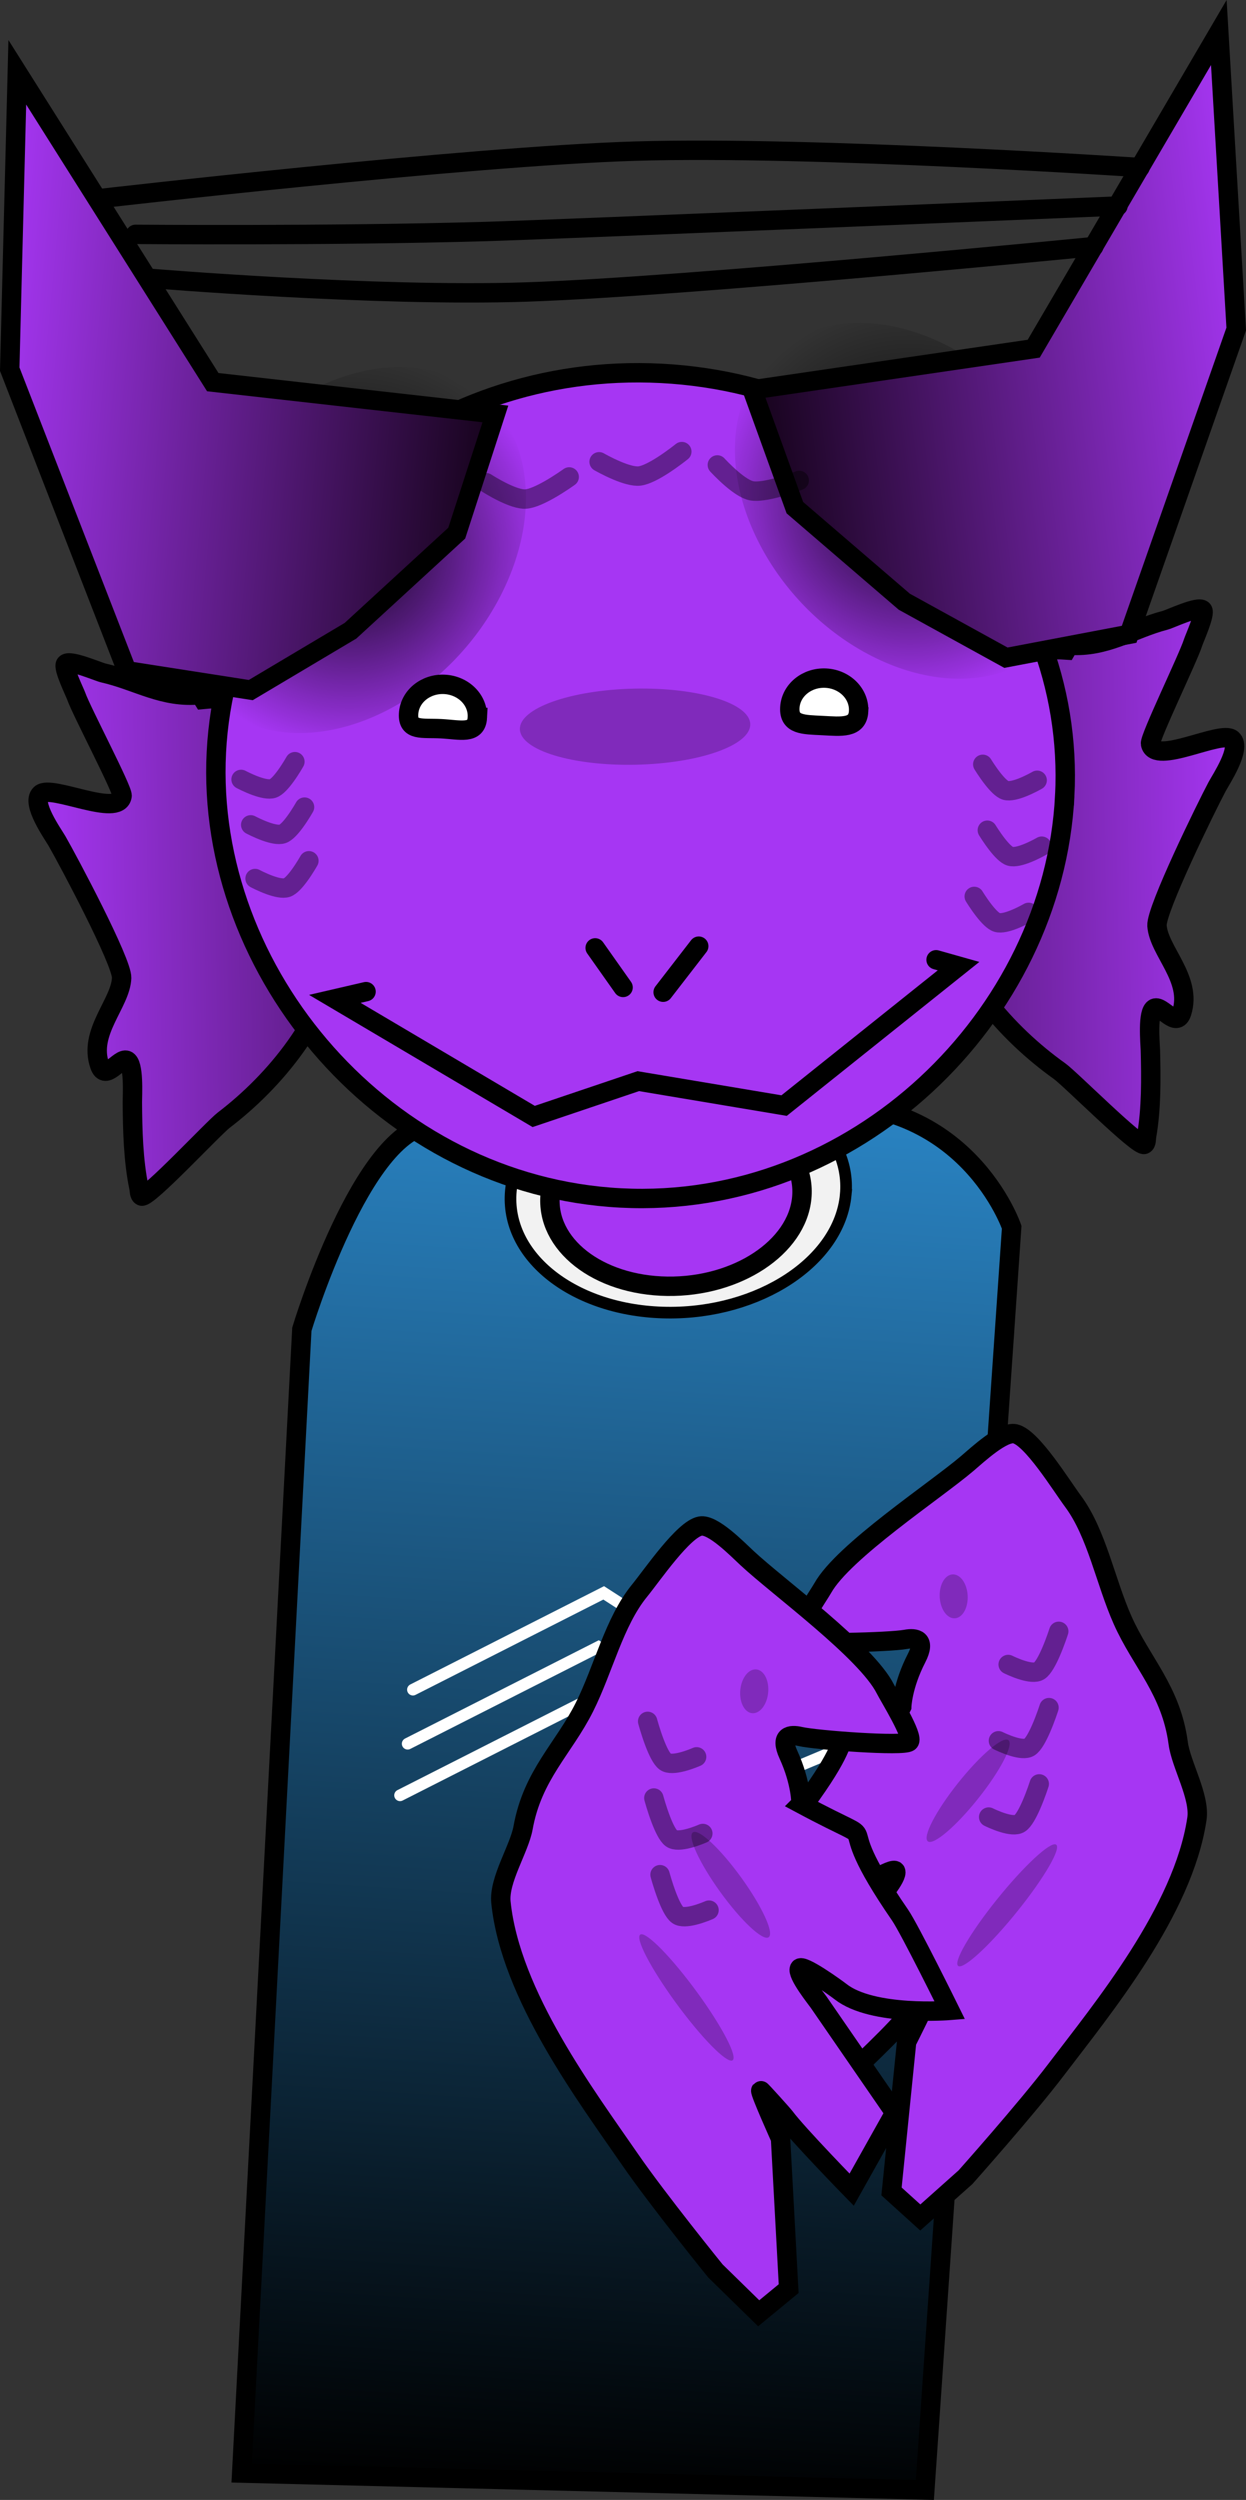 <svg version="1.1" xmlns="http://www.w3.org/2000/svg" xmlns:xlink="http://www.w3.org/1999/xlink" width="160.69" height="322.206" viewBox="0,0,160.69,322.206"><rect x="0" y="0" width="160.69" height="322.206" fill="#333333" stroke="none"/><defs><linearGradient x1="336.102" y1="164.634" x2="324.303" y2="343.698" gradientUnits="userSpaceOnUse" id="color-1"><stop offset="0" stop-color="#2982c1"/><stop offset="1" stop-color="#000000"/></linearGradient><linearGradient x1="409.438" y1="134.893" x2="369.973" y2="135.546" gradientUnits="userSpaceOnUse" id="color-2"><stop offset="0" stop-color="#a636f3"/><stop offset="1" stop-color="#581b7d"/></linearGradient><linearGradient x1="255.138" y1="141.97" x2="294.604" y2="141.316" gradientUnits="userSpaceOnUse" id="color-3"><stop offset="0" stop-color="#a636f3"/><stop offset="1" stop-color="#581b7d"/></linearGradient><radialGradient cx="295.055" cy="92.918" r="25.844" gradientUnits="userSpaceOnUse" id="color-4"><stop offset="0" stop-color="#000000" stop-opacity="0.925"/><stop offset="1" stop-color="#000000" stop-opacity="0"/></radialGradient><linearGradient x1="248.594" y1="69.402" x2="313.817" y2="75.541" gradientUnits="userSpaceOnUse" id="color-5"><stop offset="0" stop-color="#a636f3"/><stop offset="1" stop-color="#16031b"/></linearGradient><radialGradient cx="367.228" cy="86.576" r="25.356" gradientUnits="userSpaceOnUse" id="color-6"><stop offset="0" stop-color="#000000" stop-opacity="0.925"/><stop offset="1" stop-color="#000000" stop-opacity="0"/></radialGradient><linearGradient x1="411.967" y1="64.137" x2="346.983" y2="72.432" gradientUnits="userSpaceOnUse" id="color-7"><stop offset="0" stop-color="#a636f3"/><stop offset="1" stop-color="#16031b"/></linearGradient></defs><g transform="translate(-249.943,-22.027)"><g stroke-miterlimit="10"><g><path d="M281.11,340.774l7.761,-147.425c0,0 7.778,-25.831 16.81,-26.385c8.97,-0.551 30.204,-1.459 48.774,-2.6c20.142,-1.237 25.96,15.835 25.96,15.835l-11.199,162.755z" fill="url(#color-1)" stroke="#000000" stroke-width="2.5" stroke-linecap="butt"/><path d="M359.011,176.039c-0.815,8.534 -11.142,15.325 -23.066,15.168c-11.924,-0.157 -20.93,-7.202 -20.115,-15.736c0.815,-8.534 11.141,-15.325 23.065,-15.168c11.924,0.157 20.93,7.202 20.115,15.736z" fill="#f2f2f2" stroke="#000000" stroke-width="1.5" stroke-linecap="butt"/><path d="M353.342,176.413c-0.612,6.412 -8.371,11.514 -17.33,11.396c-8.959,-0.118 -15.725,-5.411 -15.113,-11.823c0.612,-6.412 8.371,-11.514 17.33,-11.396c8.959,0.118 15.725,5.411 15.113,11.823z" fill="#a636f3" stroke="#000000" stroke-width="2.5" stroke-linecap="butt"/><path d="M303.195,239.802l24.602,-12.477l18.749,12.085l15.41,-6.453" fill="none" stroke="#ffffff" stroke-width="1.5" stroke-linecap="round"/><path d="M302.517,246.771l24.602,-12.477l18.749,12.085l15.41,-6.453" fill="none" stroke="#ffffff" stroke-width="1.5" stroke-linecap="round"/><path d="M301.535,253.419l24.602,-12.477l18.749,12.085l15.41,-6.453" fill="none" stroke="#ffffff" stroke-width="1.5" stroke-linecap="round"/></g><g><path d="M366.236,241.986c0,0 0.071,-2.678 1.914,-6.255c1.253,-2.433 -0.124,-2.648 -1.422,-2.41c-2.047,0.374 -13.367,0.689 -14.049,0.03c-0.652,-0.63 2.832,-5.685 3.378,-6.655c2.661,-4.73 14.455,-12.499 18.591,-16.014c1.398,-1.188 4.642,-4.215 6.217,-3.855c2.149,0.49 5.882,6.569 7.461,8.699c3.069,4.138 4.167,10.307 6.39,15.309c2.428,5.461 6.268,9.029 7.177,15.885c0.366,2.764 2.838,6.869 2.408,9.743c-1.777,11.88 -12.185,24.46 -18.204,32.376c-3.796,4.993 -11.635,13.797 -11.635,13.797l-5.833,5.195l-3.712,-3.357l1.947,-19.271c0,0 2.975,-5.869 2.834,-6.063c-0.034,-0.047 -3.016,2.974 -3.262,3.274c-1.782,2.172 -9.042,8.945 -9.042,8.945l-5.096,-10.166c0,0 9.188,-12.083 10.451,-13.746c0.336,-0.442 3.041,-3.497 2.693,-4.257c-0.3,-0.652 -4.888,2.353 -5.434,2.742c-4.253,3.034 -14.178,1.758 -14.178,1.758c0,0 5.665,-10.251 6.979,-11.98c10.998,-14.464 0.388,-7.511 13.426,-13.722z" fill="#a636f3" stroke="#000000" stroke-width="2.5" stroke-linecap="round"/><path d="M373.99,251.227c2.924,-3.534 5.656,-5.681 6.102,-4.796c0.446,0.885 -1.562,4.468 -4.485,8.002c-2.924,3.534 -5.656,5.681 -6.102,4.796c-0.446,-0.885 1.562,-4.468 4.485,-8.002z" fill-opacity="0.231" fill="#000000" stroke="none" stroke-width="0" stroke-linecap="butt"/><path d="M379.094,266.128c3.53,-4.268 6.724,-7.069 7.133,-6.258c0.409,0.811 -2.121,4.929 -5.651,9.196c-3.53,4.268 -6.724,7.069 -7.133,6.258c-0.409,-0.811 2.121,-4.929 5.651,-9.196z" fill-opacity="0.231" fill="#000000" stroke="none" stroke-width="0" stroke-linecap="butt"/><path d="M371.79,225.505c0.772,-0.934 1.911,-0.674 2.544,0.58c0.632,1.254 0.519,3.028 -0.253,3.961c-0.772,0.934 -1.911,0.674 -2.544,-0.58c-0.632,-1.254 -0.519,-3.028 0.253,-3.961z" fill-opacity="0.231" fill="#000000" stroke="none" stroke-width="0" stroke-linecap="butt"/><path d="M386.483,232.283c0,0 -0.439,1.381 -1.025,2.719c-0.454,1.037 -0.996,2.049 -1.49,2.373c-0.46,0.301 -1.302,0.173 -2.096,-0.062c-0.993,-0.294 -1.911,-0.756 -1.911,-0.756" fill="none" stroke-opacity="0.404" stroke="#000000" stroke-width="2.5" stroke-linecap="round"/><path d="M385.226,242.115c0,0 -0.439,1.381 -1.025,2.719c-0.454,1.037 -0.996,2.049 -1.49,2.373c-0.46,0.301 -1.302,0.173 -2.096,-0.062c-0.993,-0.294 -1.911,-0.756 -1.911,-0.756" fill="none" stroke-opacity="0.404" stroke="#000000" stroke-width="2.5" stroke-linecap="round"/><path d="M383.969,251.947c0,0 -0.439,1.381 -1.025,2.719c-0.454,1.037 -0.996,2.049 -1.49,2.373c-0.46,0.301 -1.302,0.173 -2.096,-0.062c-0.993,-0.294 -1.911,-0.756 -1.911,-0.756" fill="none" stroke-opacity="0.404" stroke="#000000" stroke-width="2.5" stroke-linecap="round"/></g><g><path d="M353.243,254.52c12.735,6.81 2.459,-0.629 12.773,14.332c1.233,1.788 6.415,12.291 6.415,12.291c0,0 -9.974,0.812 -14.081,-2.416c-0.527,-0.414 -4.971,-3.63 -5.3,-2.992c-0.384,0.743 2.177,3.921 2.492,4.377c1.184,1.719 9.8,14.217 9.8,14.217l-5.564,9.918c0,0 -6.937,-7.103 -8.616,-9.356c-0.232,-0.311 -3.07,-3.467 -3.106,-3.422c-0.149,0.187 2.549,6.188 2.549,6.188l1.048,19.341l-3.864,3.181l-5.585,-5.461c0,0 -7.421,-9.159 -10.98,-14.323c-5.644,-8.188 -15.456,-21.238 -16.678,-33.188c-0.296,-2.891 2.364,-6.877 2.859,-9.621c1.227,-6.806 5.229,-10.192 7.908,-15.534c2.454,-4.893 3.837,-11.004 7.096,-14.995c1.677,-2.054 5.688,-7.953 7.858,-8.342c1.59,-0.286 4.69,2.889 6.031,4.14c3.968,3.704 15.388,12.013 17.826,16.862c0.5,0.994 3.745,6.206 3.065,6.805c-0.712,0.627 -12.006,-0.214 -14.033,-0.683c-1.285,-0.298 -2.671,-0.147 -1.532,2.341c1.675,3.659 1.621,6.338 1.621,6.338z" fill="#a636f3" stroke="#000000" stroke-width="2.5" stroke-linecap="round"/><path d="M349.176,271.592c-0.487,0.864 -3.116,-1.409 -5.872,-5.075c-2.756,-3.666 -4.595,-7.338 -4.108,-8.202c0.487,-0.864 3.116,1.409 5.872,5.075c2.756,3.666 4.595,7.338 4.108,8.202z" fill-opacity="0.231" fill="#000000" stroke="none" stroke-width="0" stroke-linecap="butt"/><path d="M344.493,287.487c-0.447,0.792 -3.506,-2.156 -6.835,-6.583c-3.328,-4.427 -5.664,-8.658 -5.217,-9.449c0.447,-0.792 3.506,2.156 6.835,6.583c3.328,4.427 5.664,8.658 5.217,9.449z" fill-opacity="0.231" fill="#000000" stroke="none" stroke-width="0" stroke-linecap="butt"/><path d="M348.53,241.767c-0.69,1.223 -1.84,1.43 -2.568,0.461c-0.728,-0.968 -0.759,-2.745 -0.069,-3.969c0.69,-1.223 1.84,-1.43 2.568,-0.461c0.728,0.968 0.759,2.745 0.069,3.969z" fill-opacity="0.231" fill="#000000" stroke="none" stroke-width="0" stroke-linecap="butt"/><path d="M339.784,248.458c0,0 -0.938,0.419 -1.944,0.667c-0.804,0.198 -1.651,0.287 -2.097,-0.035c-0.478,-0.346 -0.972,-1.382 -1.378,-2.439c-0.523,-1.364 -0.897,-2.763 -0.897,-2.763" fill="none" stroke-opacity="0.404" stroke="#000000" stroke-width="2.5" stroke-linecap="round"/><path d="M340.583,258.337c0,0 -0.938,0.419 -1.944,0.667c-0.804,0.198 -1.651,0.287 -2.097,-0.035c-0.478,-0.346 -0.972,-1.382 -1.378,-2.44c-0.523,-1.364 -0.897,-2.763 -0.897,-2.763" fill="none" stroke-opacity="0.404" stroke="#000000" stroke-width="2.5" stroke-linecap="round"/><path d="M341.381,268.217c0,0 -0.938,0.419 -1.944,0.667c-0.804,0.198 -1.651,0.287 -2.097,-0.035c-0.478,-0.346 -0.972,-1.382 -1.378,-2.439c-0.523,-1.364 -0.897,-2.763 -0.897,-2.763" fill="none" stroke-opacity="0.404" stroke="#000000" stroke-width="2.5" stroke-linecap="round"/></g><g><path d="M387.823,105.185c4.797,0.339 8.046,-2.076 12.396,-3.216c0.663,-0.174 4.31,-1.915 4.819,-1.316c0.393,0.462 -1.07,3.669 -1.244,4.227c-0.593,1.898 -5.61,12.229 -5.475,13.004c0.498,2.858 9.1,-1.799 10.501,-0.575c1.284,1.121 -1.43,5.199 -1.917,6.112c-1.378,2.582 -7.886,15.857 -7.75,17.909c0.217,3.265 4.577,6.852 3.195,11.197c-0.678,2.132 -2.551,-0.955 -3.498,-0.554c-0.965,0.409 -0.573,4.541 -0.549,5.413c0.095,3.556 0.136,7.538 -0.486,11.074c-0.064,0.364 0.004,0.914 -0.303,1.063c-0.765,0.372 -9.527,-8.445 -10.926,-9.442c-6.813,-4.854 -13.517,-12.483 -15.679,-21.672c-3.266,-13.883 0.933,-33.707 16.559,-32.606z" fill="url(#color-2)" stroke="#000000" stroke-width="2.5" stroke-linecap="round"/><path d="M276.135,112.168c15.581,-1.618 20.434,18.057 17.63,32.04c-1.856,9.256 -8.304,17.103 -14.953,22.18c-1.366,1.043 -9.831,10.145 -10.608,9.798c-0.312,-0.139 -0.262,-0.69 -0.338,-1.052c-0.738,-3.514 -0.83,-7.495 -0.853,-11.052c-0.005,-0.873 0.25,-5.016 -0.728,-5.392c-0.96,-0.37 -2.729,2.777 -3.478,0.669c-1.525,-4.296 2.714,-8.026 2.823,-11.296c0.068,-2.055 -6.876,-15.107 -8.338,-17.642c-0.517,-0.896 -3.364,-4.882 -2.118,-6.045c1.361,-1.27 10.112,3.099 10.515,0.227c0.109,-0.779 -5.248,-10.938 -5.903,-12.816c-0.192,-0.551 -1.761,-3.709 -1.383,-4.183c0.49,-0.616 4.192,1.004 4.86,1.155c4.386,0.995 7.712,3.301 12.496,2.804z" fill="url(#color-3)" stroke="#000000" stroke-width="2.5" stroke-linecap="round"/><path d="M387.257,124.601c-1.469,28.516 -27.048,53.384 -57.261,51.827c-30.213,-1.556 -53.618,-28.947 -52.149,-57.464c1.469,-28.516 27.152,-50.372 57.365,-48.815c30.213,1.556 53.514,25.935 52.045,54.452z" fill="#a636f3" stroke="#000000" stroke-width="2.5" stroke-linecap="butt"/><path d="M346.7,115.364c0.059,2.708 -6.545,5.048 -14.749,5.225c-8.204,0.178 -14.903,-1.874 -14.961,-4.582c-0.059,-2.708 6.545,-5.048 14.749,-5.225c8.204,-0.178 14.903,1.874 14.961,4.582z" fill-opacity="0.231" fill="#000000" stroke="none" stroke-width="0" stroke-linecap="butt"/><path d="M311.506,114.503c-0.115,2.232 -2.233,1.571 -4.683,1.444c-2.45,-0.126 -4.303,0.331 -4.188,-1.901c0.115,-2.232 2.194,-3.939 4.644,-3.813c2.45,0.126 4.342,2.038 4.227,4.27z" fill="#ffffff" stroke="#000000" stroke-width="2.5" stroke-linecap="butt"/><path d="M360.674,113.7c-0.115,2.232 -2.227,1.965 -4.676,1.839c-2.45,-0.126 -4.31,-0.064 -4.195,-2.296c0.115,-2.232 2.194,-3.939 4.644,-3.813c2.45,0.126 4.342,2.038 4.227,4.27z" fill="#ffffff" stroke="#000000" stroke-width="2.5" stroke-linecap="butt"/><path d="M300.616,113.176c-12.162,6.672 -24.511,3.01 -27.582,-8.178c-3.071,-11.188 4.299,-25.667 16.461,-32.338c12.162,-6.672 24.511,-3.01 27.582,8.178c3.071,11.188 -4.299,25.667 -16.461,32.338z" fill="url(#color-4)" stroke="#000000" stroke-width="0" stroke-linecap="butt"/><path d="M308.848,90.738l-13.703,12.584l-12.863,7.647l-15.98,-2.49l-15.104,-38.869l0.977,-38.267l25.209,39.937l36.448,4.099z" fill="url(#color-5)" stroke="#000000" stroke-width="2.5" stroke-linecap="round"/><path d="M345.242,75.446c2.648,-11.071 14.638,-15.062 26.781,-8.916c12.143,6.147 19.84,20.105 17.192,31.175c-2.648,11.071 -14.638,15.062 -26.781,8.916c-12.143,-6.147 -19.84,-20.105 -17.192,-31.175z" fill="url(#color-6)" stroke="#000000" stroke-width="0" stroke-linecap="butt"/><path d="M346.963,72.272l36.292,-5.304l23.872,-40.75l2.244,38.214l-13.809,39.348l-15.888,3.017l-13.109,-7.217l-14.112,-12.123z" fill="url(#color-7)" stroke="#000000" stroke-width="2.5" stroke-linecap="round"/><path d="M323.349,83.497c0,0 -1.189,0.863 -2.56,1.64c-1.063,0.602 -2.235,1.153 -3.046,1.209c-0.756,0.052 -1.85,-0.358 -2.833,-0.829c-1.229,-0.59 -2.283,-1.277 -2.283,-1.277" fill="none" stroke-opacity="0.404" stroke="#000000" stroke-width="2.5" stroke-linecap="round"/><path d="M353.014,83.949c0,0 -1.369,0.534 -2.892,0.938c-1.181,0.313 -2.454,0.549 -3.253,0.398c-0.745,-0.141 -1.699,-0.814 -2.531,-1.52c-1.039,-0.882 -1.886,-1.813 -1.886,-1.813" fill="none" stroke-opacity="0.404" stroke="#000000" stroke-width="2.5" stroke-linecap="round"/><path d="M337.874,80.231c0,0 -1.141,0.925 -2.469,1.774c-1.029,0.658 -2.17,1.27 -2.978,1.37c-0.752,0.093 -1.867,-0.258 -2.873,-0.677c-1.259,-0.524 -2.348,-1.153 -2.348,-1.153" fill="none" stroke-opacity="0.404" stroke="#000000" stroke-width="2.5" stroke-linecap="round"/><path d="M383.7,122.594c0,0 -0.905,0.526 -1.912,0.922c-0.781,0.307 -1.624,0.535 -2.155,0.38c-0.495,-0.145 -1.131,-0.824 -1.687,-1.534c-0.694,-0.888 -1.261,-1.824 -1.261,-1.824" fill="none" stroke-opacity="0.404" stroke="#000000" stroke-width="2.5" stroke-linecap="round"/><path d="M384.288,131.087c0,0 -0.905,0.526 -1.912,0.922c-0.781,0.307 -1.624,0.535 -2.155,0.38c-0.495,-0.145 -1.131,-0.824 -1.687,-1.534c-0.694,-0.888 -1.261,-1.824 -1.261,-1.824" fill="none" stroke-opacity="0.404" stroke="#000000" stroke-width="2.5" stroke-linecap="round"/><path d="M382.599,139.619c0,0 -0.905,0.526 -1.912,0.922c-0.781,0.307 -1.624,0.535 -2.155,0.38c-0.495,-0.145 -1.131,-0.824 -1.687,-1.534c-0.694,-0.888 -1.261,-1.824 -1.261,-1.824" fill="none" stroke-opacity="0.404" stroke="#000000" stroke-width="2.5" stroke-linecap="round"/><path d="M287.974,120.196c0,0 -0.535,0.954 -1.199,1.864c-0.531,0.728 -1.145,1.427 -1.635,1.589c-0.526,0.173 -1.376,-0.027 -2.166,-0.308c-1.02,-0.362 -1.942,-0.858 -1.942,-0.858" fill="none" stroke-opacity="0.404" stroke="#000000" stroke-width="2.5" stroke-linecap="round"/><path d="M289.218,126.052c0,0 -0.535,0.954 -1.199,1.864c-0.531,0.728 -1.145,1.427 -1.635,1.589c-0.526,0.173 -1.376,-0.027 -2.166,-0.308c-1.02,-0.362 -1.942,-0.858 -1.942,-0.858" fill="none" stroke-opacity="0.404" stroke="#000000" stroke-width="2.5" stroke-linecap="round"/><path d="M289.78,132.97c0,0 -0.535,0.954 -1.199,1.864c-0.531,0.728 -1.145,1.427 -1.635,1.589c-0.526,0.173 -1.376,-0.027 -2.166,-0.308c-1.02,-0.362 -1.942,-0.858 -1.942,-0.858" fill="none" stroke-opacity="0.404" stroke="#000000" stroke-width="2.5" stroke-linecap="round"/><path d="M326.698,144.196l3.601,5.098" fill="none" stroke="#000000" stroke-width="2.5" stroke-linecap="round"/><path d="M340.057,143.974l-4.591,5.937" fill="none" stroke="#000000" stroke-width="2.5" stroke-linecap="round"/><path d="M370.664,145.73l2.899,0.818l-22.498,17.975l-18.808,-3.151l-13.487,4.552l-25.644,-15.157l4.024,-0.932" fill="none" stroke="#000000" stroke-width="2.5" stroke-linecap="round"/><path d="M262.503,47.658c0,0 47.635,-5.499 69.36,-6.152c23.019,-0.691 65.098,2.114 65.098,2.114" fill="none" stroke="#000000" stroke-width="2.5" stroke-linecap="round"/><path d="M394.121,48.582c0,0 -73.011,3.038 -81.46,3.281c-20.432,0.589 -45.243,0.369 -45.243,0.369" fill="none" stroke="#000000" stroke-width="2.5" stroke-linecap="round"/><path d="M390.996,53.808c0,0 -52.23,5.151 -73.117,5.852c-19.629,0.659 -48.664,-1.765 -48.664,-1.765" fill="none" stroke="#000000" stroke-width="2.5" stroke-linecap="round"/></g></g></g></svg>